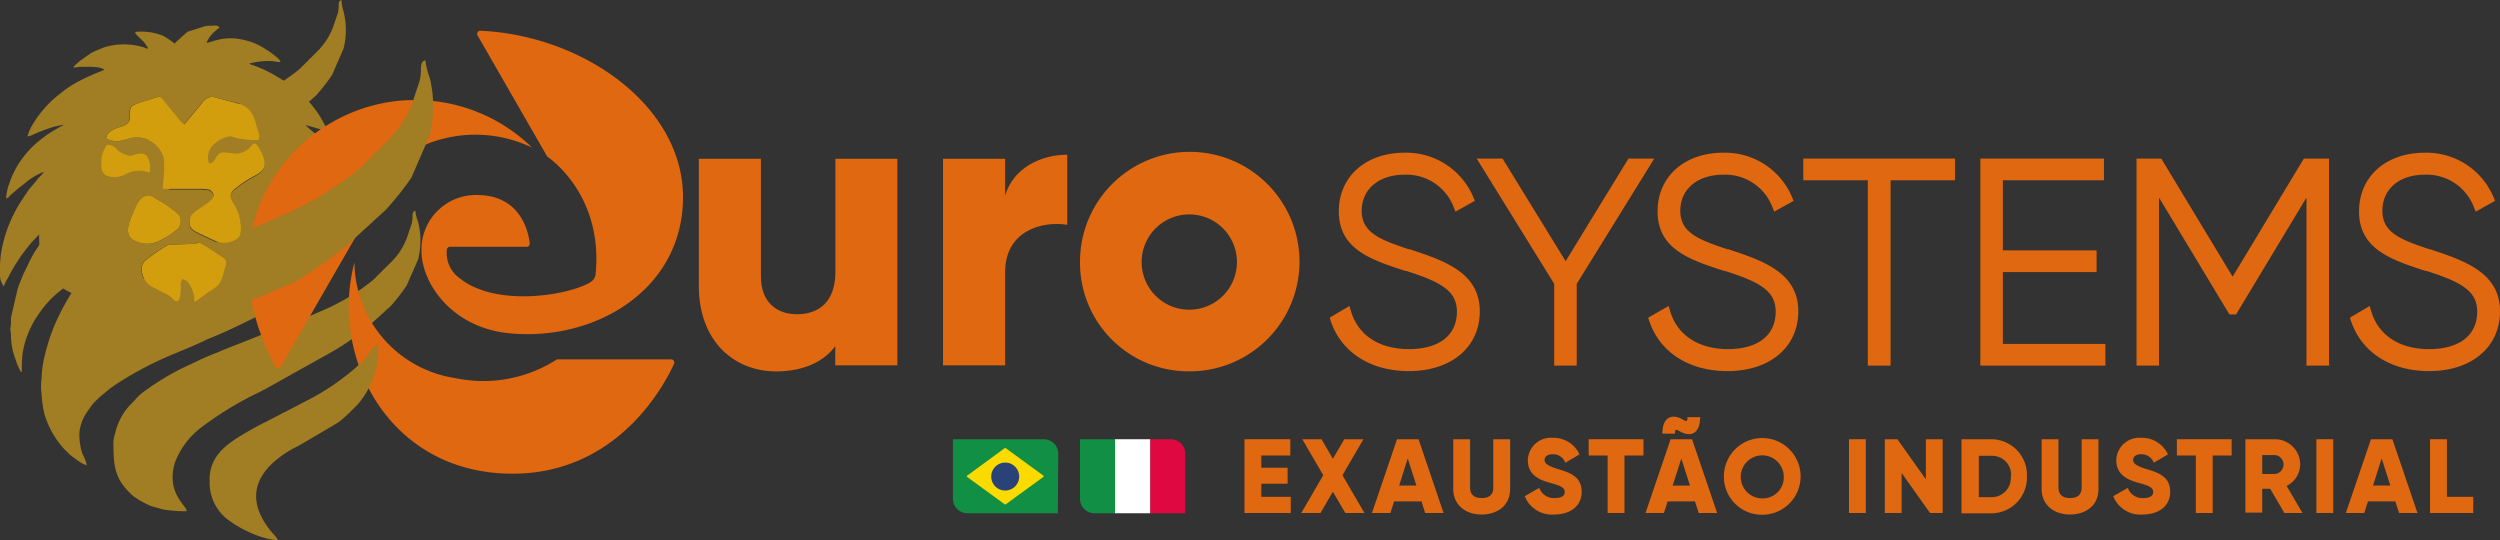 <svg xmlns="http://www.w3.org/2000/svg" viewBox="0 0 314.81 68.01"><rect x="0" y="0" width="314.81" height="68.01" fill="#333333" stroke="none"/><defs><style>.cls-1{fill:#a17d23;}.cls-1,.cls-8{fill-rule:evenodd;}.cls-2{fill:#df6810;}.cls-3{fill:#118f44;}.cls-4{fill:#df0840;}.cls-5{fill:#fff;}.cls-6{fill:#fbda00;}.cls-7{fill:#294277;}.cls-8{fill:#d29e0e;}</style></defs><g id="Camada_2" data-name="Camada 2"><g id="Camada_1-2" data-name="Camada 1"><path class="cls-1" d="M22,5.49a10,10,0,0,0-1.51-1A7.39,7.39,0,0,0,17.24,4c-.3,0,0,0-.23.08.09.35,1,1,1.3,1.46.09.13.08.14.18.28s.1,0,.13.34c-.22-.06-.32-.13-.56-.21a8.46,8.46,0,0,0-4.91,0l-.88.35c-.3.13-.63.29-.88.43l-1.26.89c-1.54,1.28-.71.8,0,.8.55,0,2.63-.11,3,.39a28.19,28.19,0,0,0-3.09,1.36l-.36.19a12.56,12.56,0,0,0-2,1.35c-.15.13-.2.15-.35.27a14.26,14.26,0,0,0-2.25,2.28c-.15.21-.32.41-.46.62s-.29.46-.45.7a5.5,5.5,0,0,0-.71,1.6l.38-.08a20.52,20.52,0,0,1,2.53-1l.28-.1L7,15.91l1-.2a.81.81,0,0,1-.13.11l-.15.07-.79.45a13.13,13.13,0,0,0-2,1.39,6.93,6.93,0,0,0-.58.5,11.84,11.84,0,0,0-2.94,4.21,2.83,2.83,0,0,0-.14.41A6.47,6.47,0,0,0,.77,25c.27-.07.37-.25.56-.44l.54-.46A13.76,13.76,0,0,1,3,23.19a8.92,8.92,0,0,1,2.51-1.56,3.28,3.28,0,0,1-.44.56c-.1.11-.17.16-.27.27s-.11.16-.23.3L3.6,23.92c-.15.21-.24.38-.4.6l-.43.65A17.22,17.22,0,0,0,.3,31,14.23,14.23,0,0,0,0,34.7a2.71,2.71,0,0,0,.12.72l.34.66A6.24,6.24,0,0,1,1,35,22,22,0,0,1,4.2,30.28l0,0,.39-.38a2.42,2.42,0,0,1,1.54-.93c-.08.29-1.51,2.34-1.74,2.72-.54.89-.95,1.82-1.41,2.75l-.56,1.36c-.07.19-.11.34-.2.58L1.38,40c0,.23,0,.53,0,.77s-.08.46-.08.69.08.32.08.69a8.6,8.6,0,0,0,.4,2.6c.15.41.23.73.4,1.14l.36.79c.18.25,0,.07.22.16a15.47,15.47,0,0,1,.08-2.3A11.71,11.71,0,0,1,4.77,39.7,13.13,13.13,0,0,1,7,37.1,23.28,23.28,0,0,1,9.87,35c.19-.11.19-.16.44-.18a4.38,4.38,0,0,1-.67,1.09,31.41,31.41,0,0,0-2.92,5.39,1.06,1.06,0,0,0-.08.23L6.46,42a28.34,28.34,0,0,0-.88,3,13.53,13.53,0,0,0-.34,2.64,6.73,6.73,0,0,0,0,2,13.35,13.35,0,0,0,.37,2.55,11.57,11.57,0,0,0,2,3.81,8.67,8.67,0,0,0,.94,1,3.48,3.48,0,0,0,.49.44c.43.31,1.38,1.1,1.88,1.12a4.68,4.68,0,0,0-.48-1.29,3,3,0,0,1-.21-.64A7.66,7.66,0,0,1,10,54.45a5.59,5.59,0,0,1,.93-2.53l.71-1c.25-.3.6-.6.88-.89l1.39-1.15a5.71,5.71,0,0,0,.54-.38,43.68,43.68,0,0,1,7.61-4c1.34-.57,2.7-1.11,4-1.75.22-.11.36-.15.6-.25,1.81-.74,3.57-1.59,5.32-2.46l3.35-1.88a20.34,20.34,0,0,0,3.81-3.1A8.07,8.07,0,0,0,40.53,33a7.6,7.6,0,0,0,.27-5.22c-.06-.19,0-.17-.11-.34l-.47-1.07c-.2-.39-.49-.59-.59-1,1.34.71,2.69,3,3.37,4.17a5.1,5.1,0,0,1,.56,1.29h.15c0-.56.16-1.27.16-1.92A11.78,11.78,0,0,0,43.1,25l-1.79-3c-.19-.22-.21-.11-.29-.41a13.83,13.83,0,0,1,2.66,1.72,4.17,4.17,0,0,1,.4.3,1.81,1.81,0,0,0,.48.29,2.91,2.91,0,0,0-.28-1,12.8,12.8,0,0,0-1.78-3.14l-1.4-1.68,0,0L41,18c-.55-.61-2.27-1.9-2.51-2.26l2.09.61c1,.35.48-.3,0-1.2a10.52,10.52,0,0,0-1.08-1.61,11.09,11.09,0,0,0-2.17-2.21,17,17,0,0,0-2.27-1.58c-.17-.09-.24-.15-.38-.23A16.79,16.79,0,0,0,31.84,8.2.74.74,0,0,1,31.4,8a9.62,9.62,0,0,1,2.77-.31c.48,0,.88.21,1.15.08-.08-.31-.85-.87-1.14-1.09s-.46-.31-.69-.46a7.9,7.9,0,0,0-2.37-1.09c-2.86-.8-4.28.19-5.11.26a3.53,3.53,0,0,1,1.08-1.46c.23-.17.26-.31.54-.39-.12-.46-.68-.3-1.08-.3a3.55,3.55,0,0,0-.77.07L23.61,4,22.22,5.24a1.21,1.21,0,0,0-.21.25M13.31,17.4c.22-.91,1.28-1.23,2-1.49,1.54-.51.74-1.35,1.12-2.34.18-.47,2-.88,2.47-1.06a8.39,8.39,0,0,1,.89-.28c.37-.09.51,0,.72.32l1.55,1.91c.2.24.92,1.18,1.13,1.18l2.13-2.56a2.3,2.3,0,0,1,.56-.6,1.64,1.64,0,0,1,.85-.29L30,13c1.57.49,1.94,1.39,2.32,2.83.22.82.51,1.24.23,1.76a12,12,0,0,1-2.23-.15c-.71-.08-1-.31-1.31-.31a3.34,3.34,0,0,0-1.86.83,2.23,2.23,0,0,0-.83,2.71c.91,0,.73-1.38,1.77-1.38,1.24,0,1.78.46,3-.32.79-.52.86-1.59,1.81.29s.13,2.45-1.2,3.16a14.31,14.31,0,0,0-1.56,1c-.2.14-.24.21-.42.34-1.16.85-.55,1.56-.21,2.13a5.61,5.61,0,0,1,.82,2.49c0,.9.12,1.45-.88,2a2.79,2.79,0,0,1-2.31.07l-2-.93c-.47-.27-1.27-.56-1.27-1.26a1.8,1.8,0,0,1,.17-1c.23-.46,1.35-1.07,1.81-1.42s1.5-1,.77-1.66c-.15-.15-.1-.14-.33-.21s-.78-.07-1-.1l-4.14,0c-.7,0-.72.17-.61-.84A14.72,14.72,0,0,0,20.63,20c0-.4,0-.17-.12-.42a3.51,3.51,0,0,0-1.36-1.71,3.4,3.4,0,0,0-2.22-.55C16,17.33,15,18.28,13.31,17.4Zm5.24,13.3a3.78,3.78,0,0,1-1.81-.5c-1.11-.75-.48-2.29,0-3.3s.91-2.48,2.27-2.2A14.45,14.45,0,0,1,22.5,27a1.47,1.47,0,0,1,.1,1.54.75.75,0,0,1-.18.27,10.41,10.41,0,0,1-2.28,1.49A3.61,3.61,0,0,1,18.55,30.7Zm5.85,0c.33,0,.27-.15.61-.15s.69.36.95.51l1.35.89c.87.56,1.16.6,1.16,1.21l-.35,1.34c-.47,1.76-1.28,1.81-2.32,2.6l-1,.74c-.59.4-.27-.3-.43-.85s-.62-1.81-1.48-1.83c-.08.38-.15.22-.15.77a4.73,4.73,0,0,1-.14,1.63c-.27.86-.92,0-1-.08a2.08,2.08,0,0,0-.59-.41l-.2-.1L19,36.05c-1.19-.72-1.61-2.6-.71-3.26a29,29,0,0,1,2.82-1.95Z"/><path class="cls-1" d="M4.92,29c0,3.23.12,4.82,2.44,6.92A10.57,10.57,0,0,0,9.7,37.2l1.46.42a16.9,16.9,0,0,0,3,.21c-.06-.77-2.64-2.28-1.49-6.12a10,10,0,0,1,3-4.18l.11-.09a41.63,41.63,0,0,1,7.59-4.63c.28-.15.38-.21.65-.33l8.41-4.71a33.72,33.72,0,0,0,4.13-2.86L39.82,12a22.87,22.87,0,0,0,2-2.57l1.44-3.3a9.59,9.59,0,0,0,0-4.7A6,6,0,0,1,43,0c-.53.14-.24.68-.45,1.62L41.9,3.53a3.49,3.49,0,0,0-.15.34,8.16,8.16,0,0,1-1.25,2c-.11.14-.11.12-.22.27L37.71,8.71a26.66,26.66,0,0,1-6.07,3.69c-2.75,1.24-5.63,2.26-8.46,3.38l-4.51,1.8c-.3.12-.35.18-.69.29-1.12.38-2.14.94-3.21,1.42l-.41.18A31.93,31.93,0,0,0,8.45,23l-.66.61,0,.05c-.37.37.25-.29-.1.11l-.77.8a7.66,7.66,0,0,0-1.76,3.46,3.41,3.41,0,0,0-.19.9"/><path class="cls-1" d="M14.28,55.5c0,3.23.12,4.82,2.44,6.92a11,11,0,0,0,2.34,1.32l1.46.41a16.9,16.9,0,0,0,3,.22c-.06-.78-2.64-2.29-1.49-6.13a10,10,0,0,1,3-4.17l.11-.09a42,42,0,0,1,7.59-4.63c.28-.15.38-.22.65-.34l8.41-4.7A34.13,34.13,0,0,0,46,41.44l3.21-2.91a23,23,0,0,0,2-2.58l1.44-3.29a9.63,9.63,0,0,0,0-4.71,5.91,5.91,0,0,1-.35-1.42c-.53.15-.24.68-.45,1.62l-.65,1.91a3.68,3.68,0,0,0-.15.35,8.85,8.85,0,0,1-1.24,2,1.94,1.94,0,0,0-.23.26l-2.57,2.56A26.1,26.1,0,0,1,41,38.93c-2.75,1.24-5.63,2.27-8.45,3.38L28,44.11a7.51,7.51,0,0,1-.69.3,31.62,31.62,0,0,0-3.21,1.42c-.17.08-.24.09-.41.18a31.89,31.89,0,0,0-5.91,3.56l-.66.62a.12.12,0,0,0,0,.05c-.37.36.25-.29-.1.1l-.77.8a7.75,7.75,0,0,0-1.76,3.47,3.42,3.42,0,0,0-.19.89"/><path class="cls-2" d="M84.51,45.25H70.14a17.12,17.12,0,0,1-12.82,2.36A14.92,14.92,0,0,1,44.63,33.06c-3.15,11.81,4.24,26.58,19.9,26.59,13.28,0,19.15-11.19,20.35-13.84a.4.4,0,0,0-.37-.56"/><path class="cls-2" d="M68.91,19.72S76,24.34,75,34.51a1.34,1.34,0,0,1-.61,1c-2.58,1.63-11.83,3.27-16.5-.47a3.91,3.91,0,0,1-1.62-3.61.4.4,0,0,1,.4-.35h9.64a.39.39,0,0,0,.4-.44c-.17-1.44-1.13-6-6.48-6.08a6.87,6.87,0,0,0-7.16,7c0,4.15,3.89,9.74,11.1,10.41C74.73,43,85.69,36.7,86,25.33c.36-11.72-12.3-20.85-25.5-21.46a.4.4,0,0,0-.36.6Z"/><path class="cls-2" d="M54.11,18A16.46,16.46,0,0,1,67,18.59,21,21,0,0,0,52,12.6c-13.93.1-27.23,15-17.33,33.54a.41.41,0,0,0,.71,0l9.45-16.39A15,15,0,0,1,54.11,18"/><path class="cls-1" d="M26.41,60.43a5.86,5.86,0,0,0,2,4.78C30.09,66.59,33.08,68,35,68a4.15,4.15,0,0,0-.69-.88l-.23-.27c-2.68-3.35-2.37-6.38.69-8.92a14.1,14.1,0,0,1,2.77-1.77c.15-.08.21-.13.39-.21l4.46-2.63.3-.19a16.59,16.59,0,0,0,1.41-1.26l1-1a11,11,0,0,0,2.34-4.77,7.76,7.76,0,0,0,.15-2.4c0-.38,0,0-.09-.3-.51.14-.86,1.11-1.66,1.9l-.59.59A30.08,30.08,0,0,1,39,50.26l-3.18,1.65a2.84,2.84,0,0,0-.39.2l-.39.21c-.55.27-1.06.55-1.56.8s-1,.51-1.56.81c-2.67,1.55-5.53,3-5.53,6.5"/><path class="cls-1" d="M10.74,47.07l.17,1.87c3.66-3.07,7.73-5,11.93-7.28a10.93,10.93,0,0,1,1-.52l13.22-5.61A54.84,54.84,0,0,0,43.57,31l5-4.57a37.72,37.72,0,0,0,3.23-4.05l2.25-5.18a15,15,0,0,0,.07-7.39,9.5,9.5,0,0,1-.55-2.22c-.84.22-.38,1.06-.71,2.54l-1,3c-.09.18-.14.33-.23.54a13.33,13.33,0,0,1-2,3.16,5.22,5.22,0,0,0-.36.42l-4,4a41.55,41.55,0,0,1-9.54,5.79c-4.31,2-8.84,3.56-13.28,5.31L15.6,36.78a11,11,0,0,1-1.08.46,54.2,54.2,0,0,0-5,2.24c-.27.12,2.52-.75,2.25-.61Z"/><path class="cls-3" d="M140.41,64.63h-2.6A1.82,1.82,0,0,1,136,62.81v-7.5h4.42Z"/><path class="cls-4" d="M149.25,64.63h-4.42V55.31h2.6a1.82,1.82,0,0,1,1.82,1.82Z"/><rect class="cls-5" x="140.41" y="55.31" width="4.42" height="9.32"/><path class="cls-3" d="M133.21,64.63H121.78A1.82,1.82,0,0,1,120,62.81v-7.5h11.44a1.82,1.82,0,0,1,1.82,1.82Z"/><path class="cls-6" d="M126.52,56.43l-4.73,3.46a.1.1,0,0,0,0,.17l4.73,3.45a.09.09,0,0,0,.12,0l4.74-3.45a.1.1,0,0,0,0-.17l-4.74-3.46a.13.13,0,0,0-.12,0"/><path class="cls-7" d="M128.34,60a1.76,1.76,0,1,1-1.76-1.75A1.76,1.76,0,0,1,128.34,60"/><polygon class="cls-2" points="162.54 62.56 162.54 64.6 156.71 64.6 156.71 55.31 162.48 55.31 162.48 57.36 158.83 57.36 158.83 58.9 162.14 58.9 162.14 60.91 158.83 60.91 158.83 62.56 162.54 62.56"/><polygon class="cls-2" points="169.41 64.6 167.84 61.92 166.28 64.6 163.86 64.6 166.63 59.84 163.99 55.31 166.41 55.31 167.84 57.77 169.28 55.31 171.69 55.31 169.05 59.84 171.82 64.6 169.41 64.6"/><path class="cls-2" d="M179,63.14h-3.45l-.46,1.46h-2.33l3.16-9.29h2.71l3.15,9.29h-2.32Zm-.64-2-1.09-3.41-1.08,3.41Z"/><path class="cls-2" d="M183,61.6V55.31h2.12v6.11c0,.7.33,1.3,1.46,1.3s1.46-.6,1.46-1.3V55.31h2.12V61.6c0,2-1.52,3.17-3.55,3.19h-.06c-2,0-3.55-1.21-3.55-3.19"/><path class="cls-2" d="M192,62.49l1.83-1.06a1.94,1.94,0,0,0,1.95,1.29c1,0,1.26-.4,1.26-.76,0-.57-.53-.8-1.92-1.18s-2.73-1.05-2.73-2.83a2.9,2.9,0,0,1,3.11-2.82,3.61,3.61,0,0,1,3.4,2.09l-1.79,1.05a1.63,1.63,0,0,0-1.61-1.07c-.66,0-1,.33-1,.7s.22.72,1.67,1.16,3,.91,3,2.87c0,1.79-1.41,2.84-3.41,2.86h-.06a3.66,3.66,0,0,1-3.69-2.3"/><polygon class="cls-2" points="206.95 57.36 204.56 57.36 204.56 64.6 202.44 64.6 202.44 57.36 200.05 57.36 200.05 55.31 206.95 55.31 206.95 57.36"/><path class="cls-2" d="M213.44,63.14H210l-.47,1.46h-2.32l3.16-9.29h2.7l3.16,9.29h-2.32Zm-2.52-8.53h-1.59c0-2.27,1.39-2.51,2.6-1.76.45.28.57.21.57-.32h1.59c0,2.27-1.39,2.51-2.6,1.76C211,54,210.92,54.08,210.92,54.61Zm1.89,6.54-1.09-3.41-1.09,3.41Z"/><path class="cls-2" d="M217.08,60a4.83,4.83,0,1,1,4.83,4.82A4.79,4.79,0,0,1,217.08,60m7.54,0a2.71,2.71,0,1,0-2.71,2.76A2.65,2.65,0,0,0,224.62,60Z"/><rect class="cls-2" x="232.83" y="55.31" width="2.12" height="9.29"/><polygon class="cls-2" points="244.63 55.31 244.63 64.6 243.04 64.6 239.46 59.56 239.46 64.6 237.34 64.6 237.34 55.31 238.93 55.31 242.51 60.35 242.51 55.31 244.63 55.31"/><path class="cls-2" d="M255.24,60a4.5,4.5,0,0,1-4.51,4.64H247V55.31h3.72A4.5,4.5,0,0,1,255.24,60m-2,0a2.39,2.39,0,0,0-2.47-2.6h-1.59v5.2h1.59A2.39,2.39,0,0,0,253.2,60Z"/><path class="cls-2" d="M257.09,61.6V55.31h2.12v6.11c0,.7.34,1.3,1.46,1.3s1.46-.6,1.46-1.3V55.31h2.12V61.6c0,2-1.52,3.17-3.55,3.19h-.06c-2,0-3.55-1.21-3.55-3.19"/><path class="cls-2" d="M266.1,62.49l1.84-1.06a1.94,1.94,0,0,0,1.94,1.29c1,0,1.26-.4,1.26-.76,0-.57-.53-.8-1.92-1.18s-2.73-1.05-2.73-2.83a2.9,2.9,0,0,1,3.12-2.82A3.6,3.6,0,0,1,273,57.22l-1.79,1.05a1.62,1.62,0,0,0-1.6-1.07c-.67,0-1,.33-1,.7s.23.72,1.67,1.16,3,.91,3,2.87c0,1.79-1.42,2.84-3.42,2.86h-.06a3.66,3.66,0,0,1-3.69-2.3"/><polygon class="cls-2" points="281.02 57.36 278.63 57.36 278.63 64.6 276.51 64.6 276.51 57.36 274.12 57.36 274.12 55.31 281.02 55.31 281.02 57.36"/><path class="cls-2" d="M285.87,61.55h-1v3h-2.12V55.31h3.71a3.18,3.18,0,0,1,3.19,3.19,3.06,3.06,0,0,1-1.71,2.69l2,3.41h-2.28Zm-1-1.86h1.59a1.2,1.2,0,0,0,0-2.39h-1.59Z"/><rect class="cls-2" x="291.69" y="55.31" width="2.12" height="9.29"/><path class="cls-2" d="M301.63,63.14h-3.45l-.46,1.46H295.4l3.16-9.29h2.7l3.16,9.29H302.1Zm-.63-2-1.09-3.41-1.09,3.41Z"/><polygon class="cls-2" points="311.44 62.56 311.44 64.6 306 64.6 306 55.31 308.13 55.31 308.13 62.56 311.44 62.56"/><path class="cls-2" d="M113,20V46h-7.82V43.59c-1.41,1.93-4,3.18-7.45,3.18C92.47,46.77,88,43,88,36V20h7.82V34.83c0,3.23,2,4.74,4.53,4.74,2.87,0,4.85-1.66,4.85-5.37V20Z"/><path class="cls-2" d="M134.39,19.45v8.86c-3.24-.52-7.82.79-7.82,5.95V46h-7.82V20h7.82v4.64c1-3.49,4.53-5.16,7.82-5.16"/><path class="cls-2" d="M155.76,33a6,6,0,1,0-12,0,6,6,0,1,0,12,0M136,33a13.82,13.82,0,1,1,13.82,13.76A13.67,13.67,0,0,1,136,33Z"/><path class="cls-2" d="M177.47,31.41c-3.72-1.23-6-2.13-6-4.86S173.63,22,176.86,22a6.35,6.35,0,0,1,6.23,4.19l.19.46,2.44-1.36-.15-.36a9.16,9.16,0,0,0-8.71-5.7c-4.87,0-8.27,3-8.27,7.38,0,4.79,4.07,6.11,8.39,7.51l.11,0c4.32,1.38,6.37,2.49,6.37,5.12,0,3-2.26,4.72-6.05,4.72s-6.44-1.78-7.32-4.88l-.16-.55L167.44,40l.1.33c1.3,4,5,6.4,9.87,6.4,5.34,0,8.93-3,8.93-7.53,0-4.9-4.51-6.39-8.87-7.83"/><polygon class="cls-2" points="205.06 19.97 197.15 32.89 189.21 19.97 185.95 19.97 195.71 35.74 195.71 46.04 198.55 46.04 198.55 35.74 208.31 19.97 205.06 19.97"/><path class="cls-2" d="M217.59,31.41c-3.73-1.23-6-2.13-6-4.86S213.74,22,217,22a6.35,6.35,0,0,1,6.23,4.19l.19.46,2.44-1.36-.15-.36a9.16,9.16,0,0,0-8.71-5.7c-4.87,0-8.27,3-8.27,7.38,0,4.79,4.08,6.11,8.39,7.51l.11,0c4.32,1.38,6.37,2.49,6.37,5.12,0,3-2.26,4.72-6,4.72s-6.44-1.78-7.32-4.88l-.16-.55L207.55,40l.1.33c1.3,4,5,6.4,9.87,6.4,5.34,0,8.93-3,8.93-7.53,0-4.9-4.51-6.39-8.86-7.83"/><polygon class="cls-2" points="227.08 22.7 235.2 22.7 235.2 46.04 238.07 46.04 238.07 22.7 246.19 22.7 246.19 19.97 227.08 19.97 227.08 22.7"/><polygon class="cls-2" points="252.21 34.26 264.01 34.26 264.01 31.53 252.21 31.53 252.21 22.7 264.94 22.7 264.94 19.97 249.37 19.97 249.37 46.04 265.12 46.04 265.12 43.31 252.21 43.31 252.21 34.26"/><polygon class="cls-2" points="281.14 34.84 272.29 20.19 272.16 19.97 269.04 19.97 269.04 46.04 271.87 46.04 271.87 24.88 280.74 39.6 281.57 39.6 290.44 24.88 290.44 46.04 293.28 46.04 293.28 19.97 290.11 19.97 281.14 34.84"/><path class="cls-2" d="M306,31.41c-3.73-1.23-6-2.13-6-4.86S302.11,22,305.33,22a6.35,6.35,0,0,1,6.23,4.19l.19.46,2.44-1.36-.15-.36a9.16,9.16,0,0,0-8.71-5.7c-4.87,0-8.27,3-8.27,7.38,0,4.79,4.08,6.11,8.39,7.51l.11,0c4.32,1.38,6.38,2.49,6.38,5.12,0,3-2.27,4.72-6.06,4.72s-6.44-1.78-7.32-4.88l-.16-.55L295.91,40l.11.33c1.29,4,5,6.4,9.86,6.4,5.34,0,8.93-3,8.93-7.53,0-4.9-4.51-6.39-8.86-7.83"/><path class="cls-8" d="M13.31,17.4c1.66.88,2.69-.07,3.62-.07a3.4,3.4,0,0,1,2.22.55,3.51,3.51,0,0,1,1.36,1.71c.12.25.1,0,.12.42a14.72,14.72,0,0,1-.08,2.93c-.11,1-.09.85.61.84l4.14,0c.2,0,.78.05,1,.1s.18.06.33.21c.73.69-.29,1.3-.77,1.66s-1.58,1-1.81,1.42a1.8,1.8,0,0,0-.17,1c0,.7.8,1,1.27,1.26l2,.93a2.79,2.79,0,0,0,2.31-.07c1-.51.88-1.06.88-2a5.61,5.61,0,0,0-.82-2.49c-.34-.57-.95-1.28.21-2.13.18-.13.22-.2.42-.34a14.31,14.31,0,0,1,1.56-1c1.33-.71,2.19-1.19,1.2-3.16s-1-.81-1.81-.29c-1.21.78-1.75.32-3,.32-1,0-.86,1.38-1.77,1.38A2.23,2.23,0,0,1,27.15,18,3.34,3.34,0,0,1,29,17.17c.29,0,.6.23,1.31.31a12,12,0,0,0,2.23.15c.28-.52,0-.94-.23-1.76-.38-1.44-.75-2.34-2.32-2.83l-3.22-.85a1.64,1.64,0,0,0-.85.29,2.3,2.3,0,0,0-.56.6l-2.13,2.56c-.21,0-.93-.94-1.13-1.18l-1.55-1.91c-.21-.28-.35-.41-.72-.32a8.39,8.39,0,0,0-.89.28c-.51.18-2.29.59-2.47,1.06-.38,1,.42,1.83-1.12,2.34-.77.26-1.83.58-2,1.49"/><path class="cls-8" d="M24.4,30.7l-3.25.14a29,29,0,0,0-2.82,1.95c-.9.66-.48,2.54.71,3.26l1.78.92.2.1a2.08,2.08,0,0,1,.59.41c.11.12.76.94,1,.08a4.73,4.73,0,0,0,.14-1.63c0-.55.07-.39.15-.77.86,0,1.27,1.15,1.48,1.83s-.16,1.25.43.85l1-.74c1-.79,1.85-.84,2.32-2.6l.35-1.34c0-.61-.29-.65-1.16-1.21L26,31.06c-.26-.15-.69-.51-.95-.51s-.28.15-.61.15"/><path class="cls-8" d="M18.55,30.7a3.61,3.61,0,0,0,1.59-.41,10.41,10.41,0,0,0,2.28-1.49.75.75,0,0,0,.18-.27A1.47,1.47,0,0,0,22.5,27,14.45,14.45,0,0,0,19,24.7c-1.36-.28-1.81,1.23-2.27,2.2s-1.11,2.55,0,3.3a3.78,3.78,0,0,0,1.81.5"/><path class="cls-8" d="M12.77,20.09a3.75,3.75,0,0,1,.7-1.84c1.23,0,1,.71,2.15,1.15.83.32.76.24,1.31.08s1.58-.42,1.84.77a2.89,2.89,0,0,1,.08,1.46,2.24,2.24,0,0,1-.5-.11,3.48,3.48,0,0,0-2.61.38,2.87,2.87,0,0,1-2.36.12C12.64,21.64,12.77,20.92,12.77,20.09Z"/></g></g></svg>